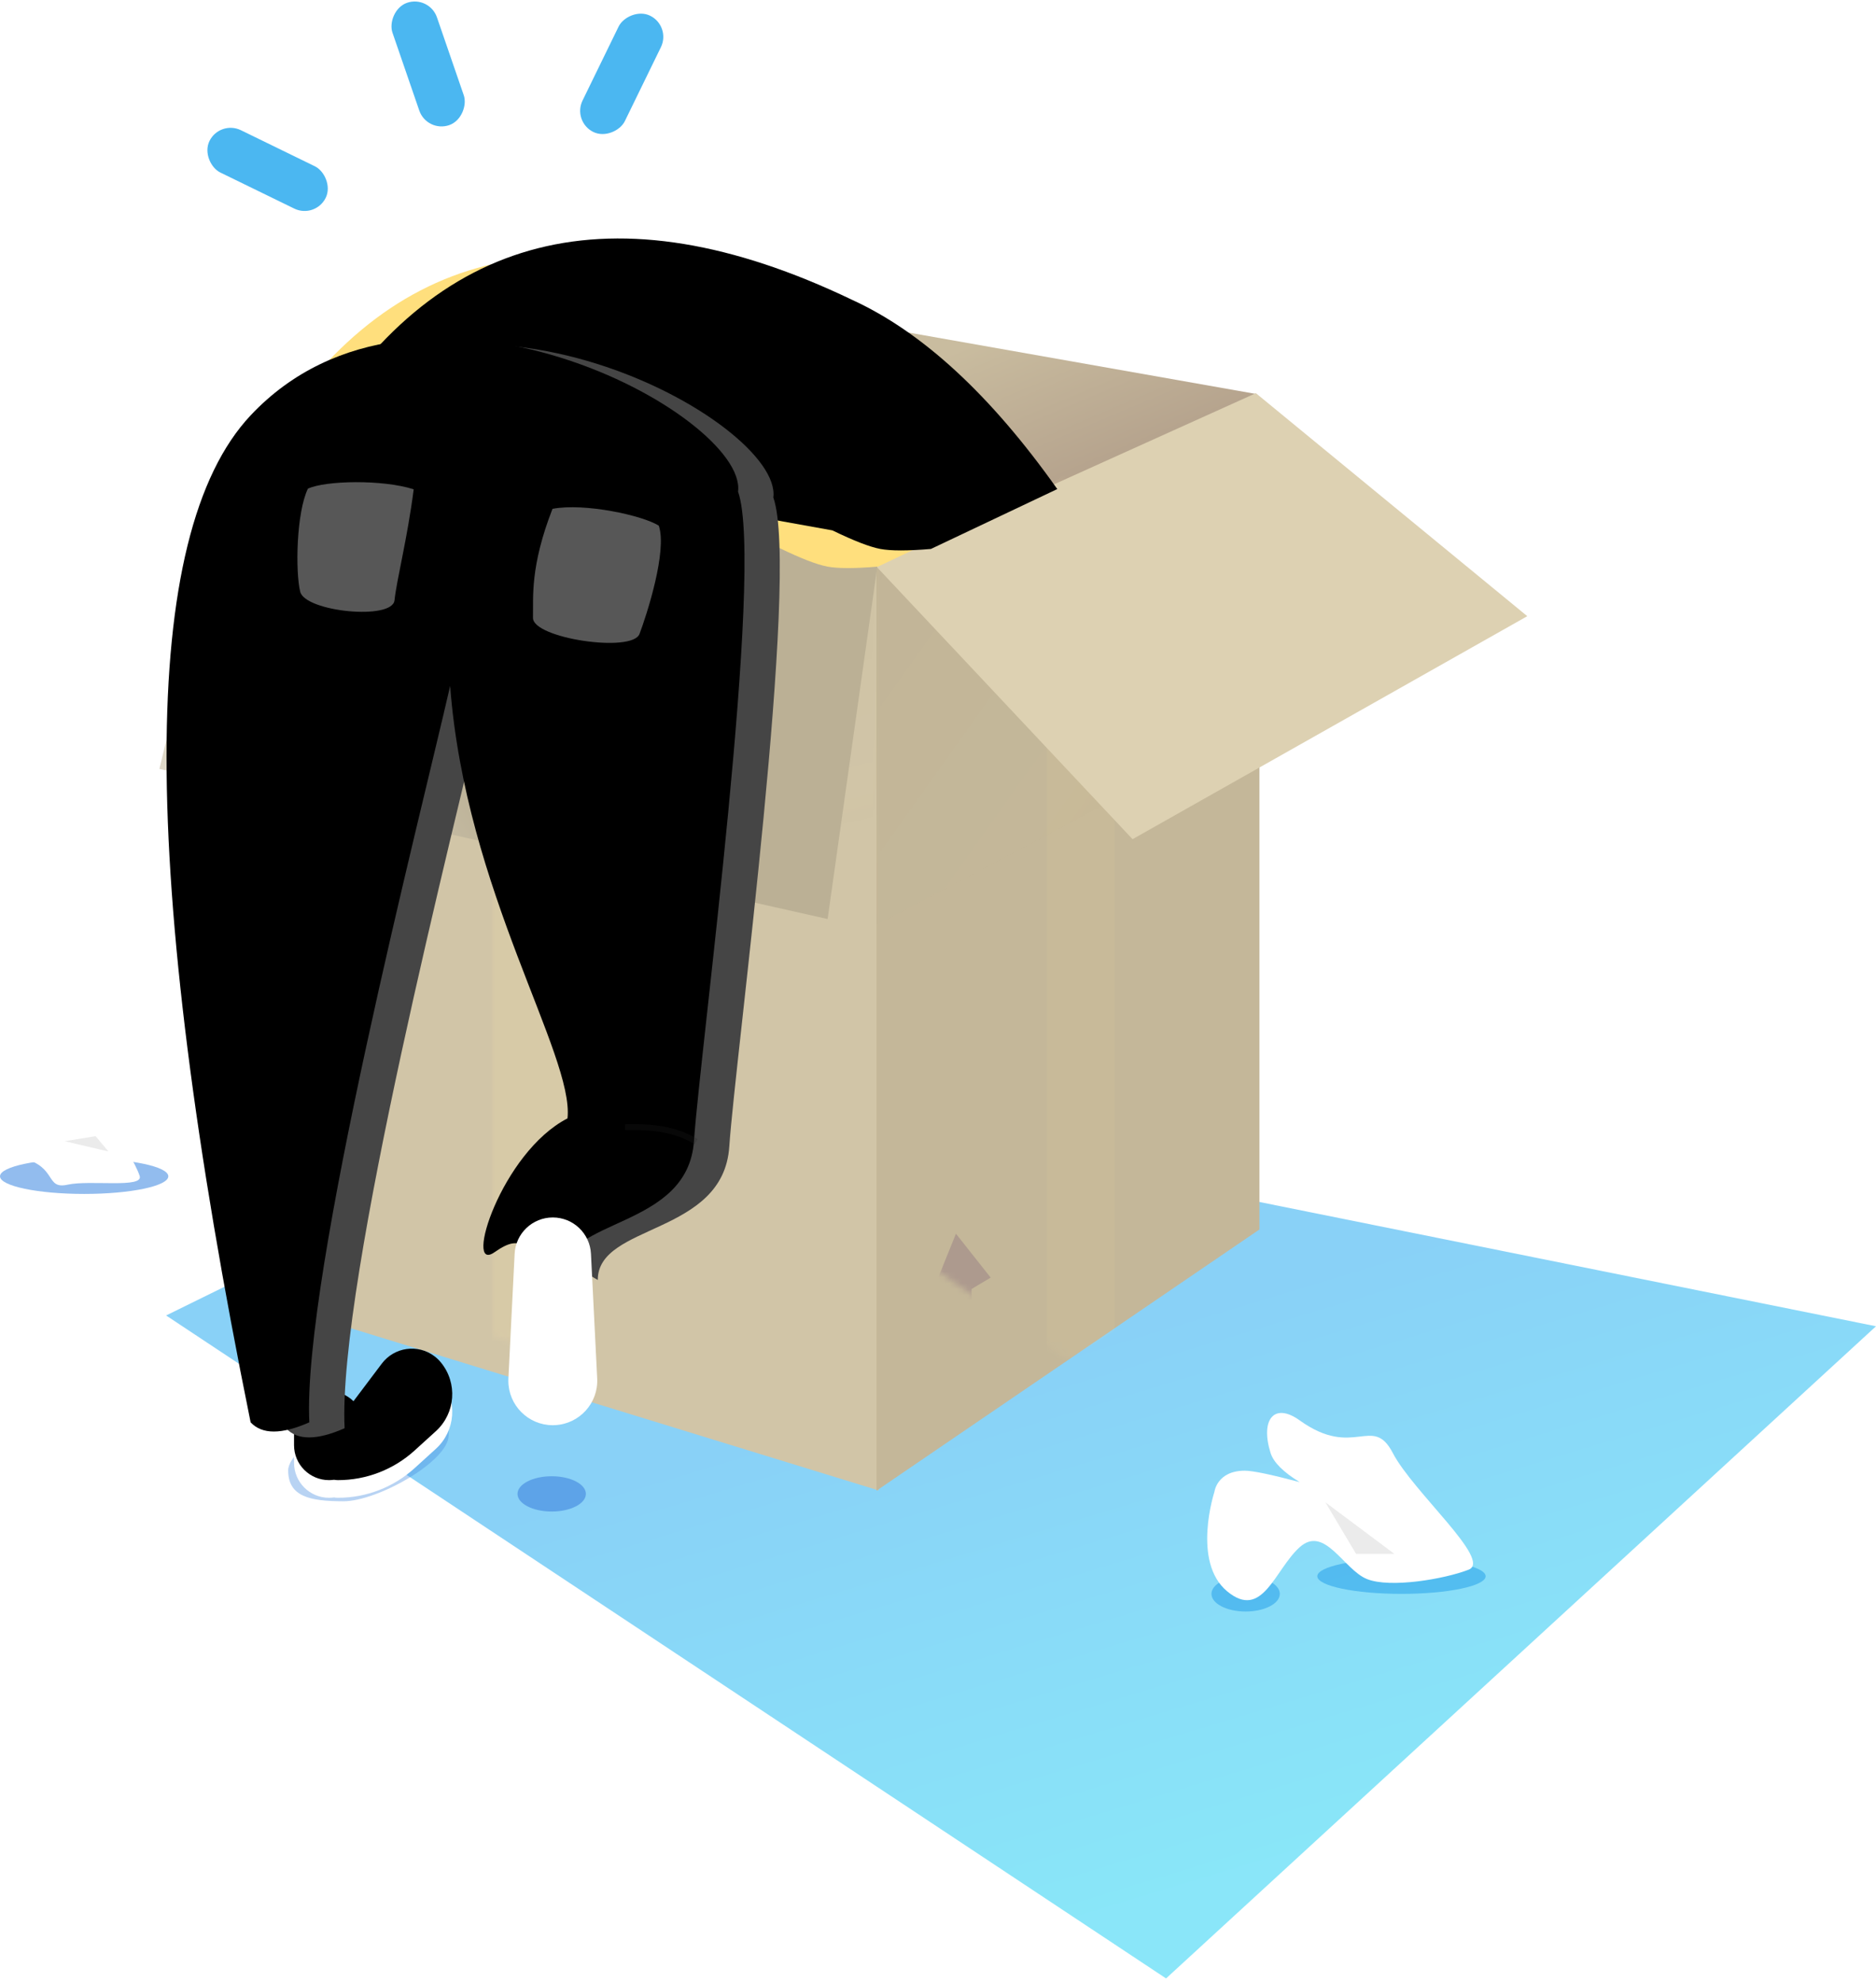 <?xml version="1.0" encoding="UTF-8"?>
<svg width="319px" height="337px" viewBox="0 0 319 337" version="1.1" xmlns="http://www.w3.org/2000/svg" xmlns:xlink="http://www.w3.org/1999/xlink">
    <!-- Generator: Sketch 51.3 (57544) - http://www.bohemiancoding.com/sketch -->
    <title>Group 2</title>
    <desc>Created with Sketch.</desc>
    <defs>
        <linearGradient x1="40.823%" y1="28.745%" x2="73.044%" y2="80.202%" id="linearGradient-1">
            <stop stop-color="#13A3F0" offset="0%"></stop>
            <stop stop-color="#15CEF3" offset="100%"></stop>
        </linearGradient>
        <linearGradient x1="50%" y1="7.927%" x2="61.069%" y2="46.789%" id="linearGradient-2">
            <stop stop-color="#C9BC9F" offset="0%"></stop>
            <stop stop-color="#9D8477" offset="100%"></stop>
        </linearGradient>
        <polygon id="path-3" points="-1.42108547e-14 0.377 109.299 21.542 109.652 178.26 -1.42108547e-14 144.565"></polygon>
        <linearGradient x1="83.207%" y1="43.067%" x2="100%" y2="92.564%" id="linearGradient-5">
            <stop stop-color="#4A3F22" offset="0%"></stop>
            <stop stop-color="#C4B799" stop-opacity="0" offset="100%"></stop>
        </linearGradient>
        <polygon id="path-6" points="-4.54747351e-13 0 65.114 28.428 65.114 185.753 -4.54747351e-13 141.342"></polygon>
        <linearGradient x1="100%" y1="33.417%" x2="41.407%" y2="90.832%" id="linearGradient-8">
            <stop stop-color="#4A3F22" offset="0%"></stop>
            <stop stop-color="#C4B799" stop-opacity="0" offset="100%"></stop>
        </linearGradient>
        <linearGradient x1="0%" y1="65.161%" x2="36.95%" y2="50%" id="linearGradient-9">
            <stop stop-color="#DED8C7" offset="0%"></stop>
            <stop stop-color="#BBB095" offset="100%"></stop>
        </linearGradient>
        <path d="M62.107,264.242 L66.919,257.853 C69.043,255.033 73.05,254.469 75.87,256.593 C76.272,256.896 76.636,257.244 76.956,257.632 C79.844,261.133 79.474,266.286 76.115,269.339 L72.494,272.629 C68.933,275.866 64.292,277.66 59.48,277.66 C59.248,277.66 59.021,277.639 58.8,277.598 C58.52,277.639 58.233,277.66 57.941,277.66 C54.66,277.66 52,275 52,271.719 L52,268.478 C52,265.197 54.66,262.537 57.941,262.537 C59.564,262.537 61.034,263.187 62.107,264.242 Z" id="path-10"></path>
        <filter x="-5.6%" y="-6.7%" width="111.2%" height="113.4%" filterUnits="objectBoundingBox" id="filter-11">
            <feOffset dx="0" dy="-3" in="SourceAlpha" result="shadowOffsetInner1"></feOffset>
            <feComposite in="shadowOffsetInner1" in2="SourceAlpha" operator="arithmetic" k2="-1" k3="1" result="shadowInnerInner1"></feComposite>
            <feColorMatrix values="0 0 0 0 0   0 0 0 0 0   0 0 0 0 0  0 0 0 0.046 0" type="matrix" in="shadowInnerInner1"></feColorMatrix>
        </filter>
        <path d="M46.081,100.255 C66.69,65.297 97.273,57.529 137.831,76.951 C149.789,82.402 161.439,93.135 172.783,109.153 L151.301,119.334 C147.353,119.671 144.483,119.671 142.689,119.334 C140.896,118.996 138.181,117.945 134.543,116.179 L46.081,100.255 Z" id="path-12"></path>
        <filter x="-3.6%" y="-8.5%" width="107.1%" height="117.0%" filterUnits="objectBoundingBox" id="filter-13">
            <feOffset dx="9" dy="-3" in="SourceAlpha" result="shadowOffsetInner1"></feOffset>
            <feComposite in="shadowOffsetInner1" in2="SourceAlpha" operator="arithmetic" k2="-1" k3="1" result="shadowInnerInner1"></feComposite>
            <feColorMatrix values="0 0 0 0 0.849   0 0 0 0 0.583   0 0 0 0 0.311  0 0 0 0.212 0" type="matrix" in="shadowInnerInner1"></feColorMatrix>
        </filter>
        <path d="M50.617,265.834 C31.551,171.985 31.551,114.915 50.617,94.623 C79.216,64.185 135.147,94.623 133.5,107.585 C138.06,120.547 127.023,202.778 126.01,217.947 C124.996,233.117 103.646,230.966 103.646,240.625 C96.952,236.917 97.377,233.209 92.076,236.917 C86.776,240.625 93.231,219.948 104.5,214.156 C105.646,203.355 87.153,175.44 84.544,140.625 C79.634,162.14 59.365,240.976 60.6,265.834 C55.883,267.919 52.556,267.919 50.617,265.834 Z" id="path-14"></path>
        <filter x="-3.1%" y="-1.6%" width="106.1%" height="103.2%" filterUnits="objectBoundingBox" id="filter-15">
            <feOffset dx="-6" dy="-1" in="SourceAlpha" result="shadowOffsetInner1"></feOffset>
            <feComposite in="shadowOffsetInner1" in2="SourceAlpha" operator="arithmetic" k2="-1" k3="1" result="shadowInnerInner1"></feComposite>
            <feColorMatrix values="0 0 0 0 0   0 0 0 0 0   0 0 0 0 0  0 0 0 0.075 0" type="matrix" in="shadowInnerInner1"></feColorMatrix>
        </filter>
    </defs>
    <g id="Empty-States" stroke="none" stroke-width="1" fill="none" fill-rule="evenodd">
        <g id="4.5_No-Purchases" transform="translate(-29, -109)">
            <g id="Group-2" transform="translate(27, 86)">
                <ellipse id="shadow" fill="#4A90E2" opacity="0.6" cx="16.31" cy="223" rx="14.31" ry="3"></ellipse>
                <ellipse id="shadow" fill="#4A90E2" opacity="0.6" cx="213.812" cy="294" rx="5.812" ry="3"></ellipse>
                <ellipse id="shadow" fill="#4A90E2" opacity="0.6" cx="240.31" cy="291" rx="14.31" ry="3"></ellipse>
                <polygon id="Rectangle-6" fill="url(#linearGradient-1)" opacity="0.5" points="85.354 219.564 177.429 219.564 321 248.5 200.28 359.385 30.245 246.664"></polygon>
                <g id="Group" transform="translate(29, 70)">
                    <polygon id="Rectangle-38-Copy-2" fill="url(#linearGradient-2)" points="78.159 0.828 186.631 19.992 187.112 161.998 78.159 145.016"></polygon>
                    <polygon id="Rectangle-38-Copy-3" fill="#ADA590" transform="translate(46.13, 87.007) scale(-1, 1) translate(-46.13, -87.007) " points="13.573 0.781 78.687 28.428 78.687 173.233 13.573 141.342"></polygon>
                    <g id="Rectangle-3" transform="translate(12.745, 28.153)">
                        <mask id="mask-4" fill="white">
                            <use xlink:href="#path-3"></use>
                        </mask>
                        <use id="Mask" fill="#D1C5A7" xlink:href="#path-3"></use>
                        <polygon id="Mask-Copy-2" fill="url(#linearGradient-5)" style="mix-blend-mode: multiply;" opacity="0.134" mask="url(#mask-4)" points="-1.42108547e-14 0.377 109.299 9.018 109.652 73 -1.42108547e-14 59.244"></polygon>
                        <rect fill="#FFE5A8" opacity="0.366" mask="url(#mask-4)" x="43.885" y="7.452" width="13.248" height="156.497"></rect>
                    </g>
                    <g id="Rectangle-2" transform="translate(122.045, 20.701)">
                        <mask id="mask-7" fill="white">
                            <use xlink:href="#path-6"></use>
                        </mask>
                        <use id="Mask" fill="#C4B799" transform="translate(32.557, 92.877) scale(-1, 1) translate(-32.557, -92.877) " xlink:href="#path-6"></use>
                        <path d="M16.159,151.463 L16.159,164.37 L11.159,167.37 L11.159,154.443 L7.665,156.525 L13.506,142.059 L19.412,149.525 L16.159,151.463 Z" id="Combined-Shape" fill="#AD9A8E" mask="url(#mask-7)"></path>
                        <polygon fill="#FFE5A8" opacity="0.248" mask="url(#mask-7)" points="28.981 14.904 40.466 7.876 40.466 158.576 28.981 165.605"></polygon>
                        <polygon id="Mask-Copy" fill="url(#linearGradient-8)" style="mix-blend-mode: multiply;" opacity="0.134" mask="url(#mask-7)" transform="translate(32.557, 44.785) scale(-1, 1) translate(-32.557, -44.785) " points="-4.54747351e-13 0 65.114 12.664 65.114 89.571 -2.27373675e-13 55.269"></polygon>
                    </g>
                    <polygon id="Rectangle-39" fill="#DDD1B2" points="121.796 49.09 186.554 19.85 232.703 57.767 165.584 95.683"></polygon>
                    <polygon id="Rectangle" fill="url(#linearGradient-9)" points="13.573 28.153 122.2 49.17 113.732 109.259 0.103 83.737"></polygon>
                </g>
                <path d="M60.41,278.257 C66.209,278.257 78.295,271.439 78.295,267.021 C78.295,262.603 78.481,259.152 72.682,259.152 C66.883,259.152 51,268.582 51,273 C51,277.418 54.611,278.257 60.41,278.257 Z" id="Oval" fill="#4A90E2" opacity="0.391"></path>
                <ellipse id="Oval-Copy" fill="#4A90E2" opacity="0.7" cx="95.812" cy="277" rx="5.812" ry="3"></ellipse>
                <g id="Combined-Shape">
                    <use fill="#FFFFFF" fill-rule="evenodd" xlink:href="#path-10"></use>
                    <use fill="black" fill-opacity="1" filter="url(#filter-11)" xlink:href="#path-10"></use>
                </g>
                <g id="Path-35">
                    <use fill="#FFDF7D" fill-rule="evenodd" xlink:href="#path-12"></use>
                    <use fill="black" fill-opacity="1" filter="url(#filter-13)" xlink:href="#path-12"></use>
                </g>
                <g id="Path-34">
                    <use fill="#454545" fill-rule="evenodd" xlink:href="#path-14"></use>
                    <use fill="black" fill-opacity="1" filter="url(#filter-15)" xlink:href="#path-14"></use>
                </g>
                <path d="M95.999,230 L95.999,230 C99.461,230 102.316,232.715 102.489,236.174 L103.549,257.384 C103.758,261.554 100.546,265.104 96.376,265.312 C96.25,265.318 96.125,265.322 95.999,265.322 L95.999,265.322 C91.823,265.322 88.439,261.937 88.439,257.762 C88.439,257.636 88.442,257.51 88.448,257.384 L89.509,236.174 C89.682,232.715 92.536,230 95.999,230 Z" id="Rectangle-38" fill="#FFFFFF"></path>
                <path d="M54.888,105.669 C57.891,104.432 67.67,104.743 72.846,106.717 C71.328,115.07 69.143,121.939 68.603,125.384 C68.063,128.829 53.31,126.54 52.66,123.09 C52.011,119.639 52.695,109.678 54.888,105.669 Z" id="Path-36" fill="#575757" transform="translate(62.636, 116.012) rotate(-3) translate(-62.636, -116.012) "></path>
                <path d="M94.145,110.639 C97.148,109.402 107.266,108.985 112.443,110.959 C114.51,121.316 113.032,126.339 112.492,129.784 C111.952,133.229 94.827,132.784 94.177,129.334 C93.528,125.883 91.952,114.648 94.145,110.639 Z" id="Path-36-Copy" fill="#575757" transform="translate(103.265, 120.875) scale(-1, 1) rotate(-10) translate(-103.265, -120.875) "></path>
                <path d="M108.279,214.651 C109.97,214.651 115.825,214.263 120.361,217.11" id="Path-37" stroke="#212121" opacity="0.253"></path>
                <path d="M208.493,276.686 C208.493,276.686 208.916,273.056 213.665,273.056 C215.017,273.056 218.129,273.703 223,274.997 C220.197,273.28 218.548,271.628 218.051,270.042 C216.273,264.364 218.658,261.38 223,264.501 C232.242,271.145 235.375,263.398 238.832,270.042 C242.289,276.686 255.804,288.301 251.723,289.89 C247.642,291.479 238.395,293.069 234.441,291.479 C230.488,289.89 227.252,282.244 223,286.067 C218.749,289.89 216.687,298.57 210.658,293.556 C204.629,288.541 208.493,276.686 208.493,276.686 Z" id="Path-38" fill="#FFFFFF"></path>
                <polygon id="Path-39" fill="#D8D8D8" opacity="0.498" points="232.591 287.201 227.364 278.423 239.107 287.201"></polygon>
                <g id="paper" transform="translate(14.308, 217.726) scale(-1, 1) rotate(130) translate(-14.308, -217.726) translate(2.308, 209.117)">
                    <path d="M0.779,7.14 C0.779,7.14 0.999,5.247 3.478,5.247 C4.183,5.247 5.806,5.584 8.348,6.259 C6.886,5.363 6.025,4.501 5.766,3.674 C4.838,0.712 6.083,-0.845 8.348,0.783 C13.17,4.25 14.805,0.208 16.608,3.674 C18.412,7.14 25.463,13.201 23.334,14.03 C21.205,14.859 16.38,15.688 14.317,14.859 C12.255,14.03 10.566,10.04 8.348,12.035 C6.13,14.03 5.054,18.558 1.909,15.942 C-1.237,13.326 0.779,7.14 0.779,7.14 Z" id="Path-38" fill="#FFFFFF"></path>
                    <polygon id="Path-39" fill="#D8D8D8" opacity="0.498" points="13.352 12.627 10.625 8.047 16.751 12.627"></polygon>
                </g>
                <g id="marks" transform="translate(76, 39) scale(-1, 1) rotate(-26) translate(-76, -39) translate(45, 11)" fill="#4BB7F1">
                    <rect id="Rectangle-34" x="0" y="0" width="8" height="22" rx="4"></rect>
                    <rect id="Rectangle-34-Copy" transform="translate(34.326, 23.921) rotate(45) translate(-34.326, -23.921) " x="30.326" y="12.921" width="8" height="22" rx="4"></rect>
                    <rect id="Rectangle-34-Copy-2" transform="translate(51, 52) rotate(90) translate(-51, -52) " x="47" y="41" width="8" height="22" rx="4"></rect>
                </g>
            </g>
        </g>
    </g>
</svg>